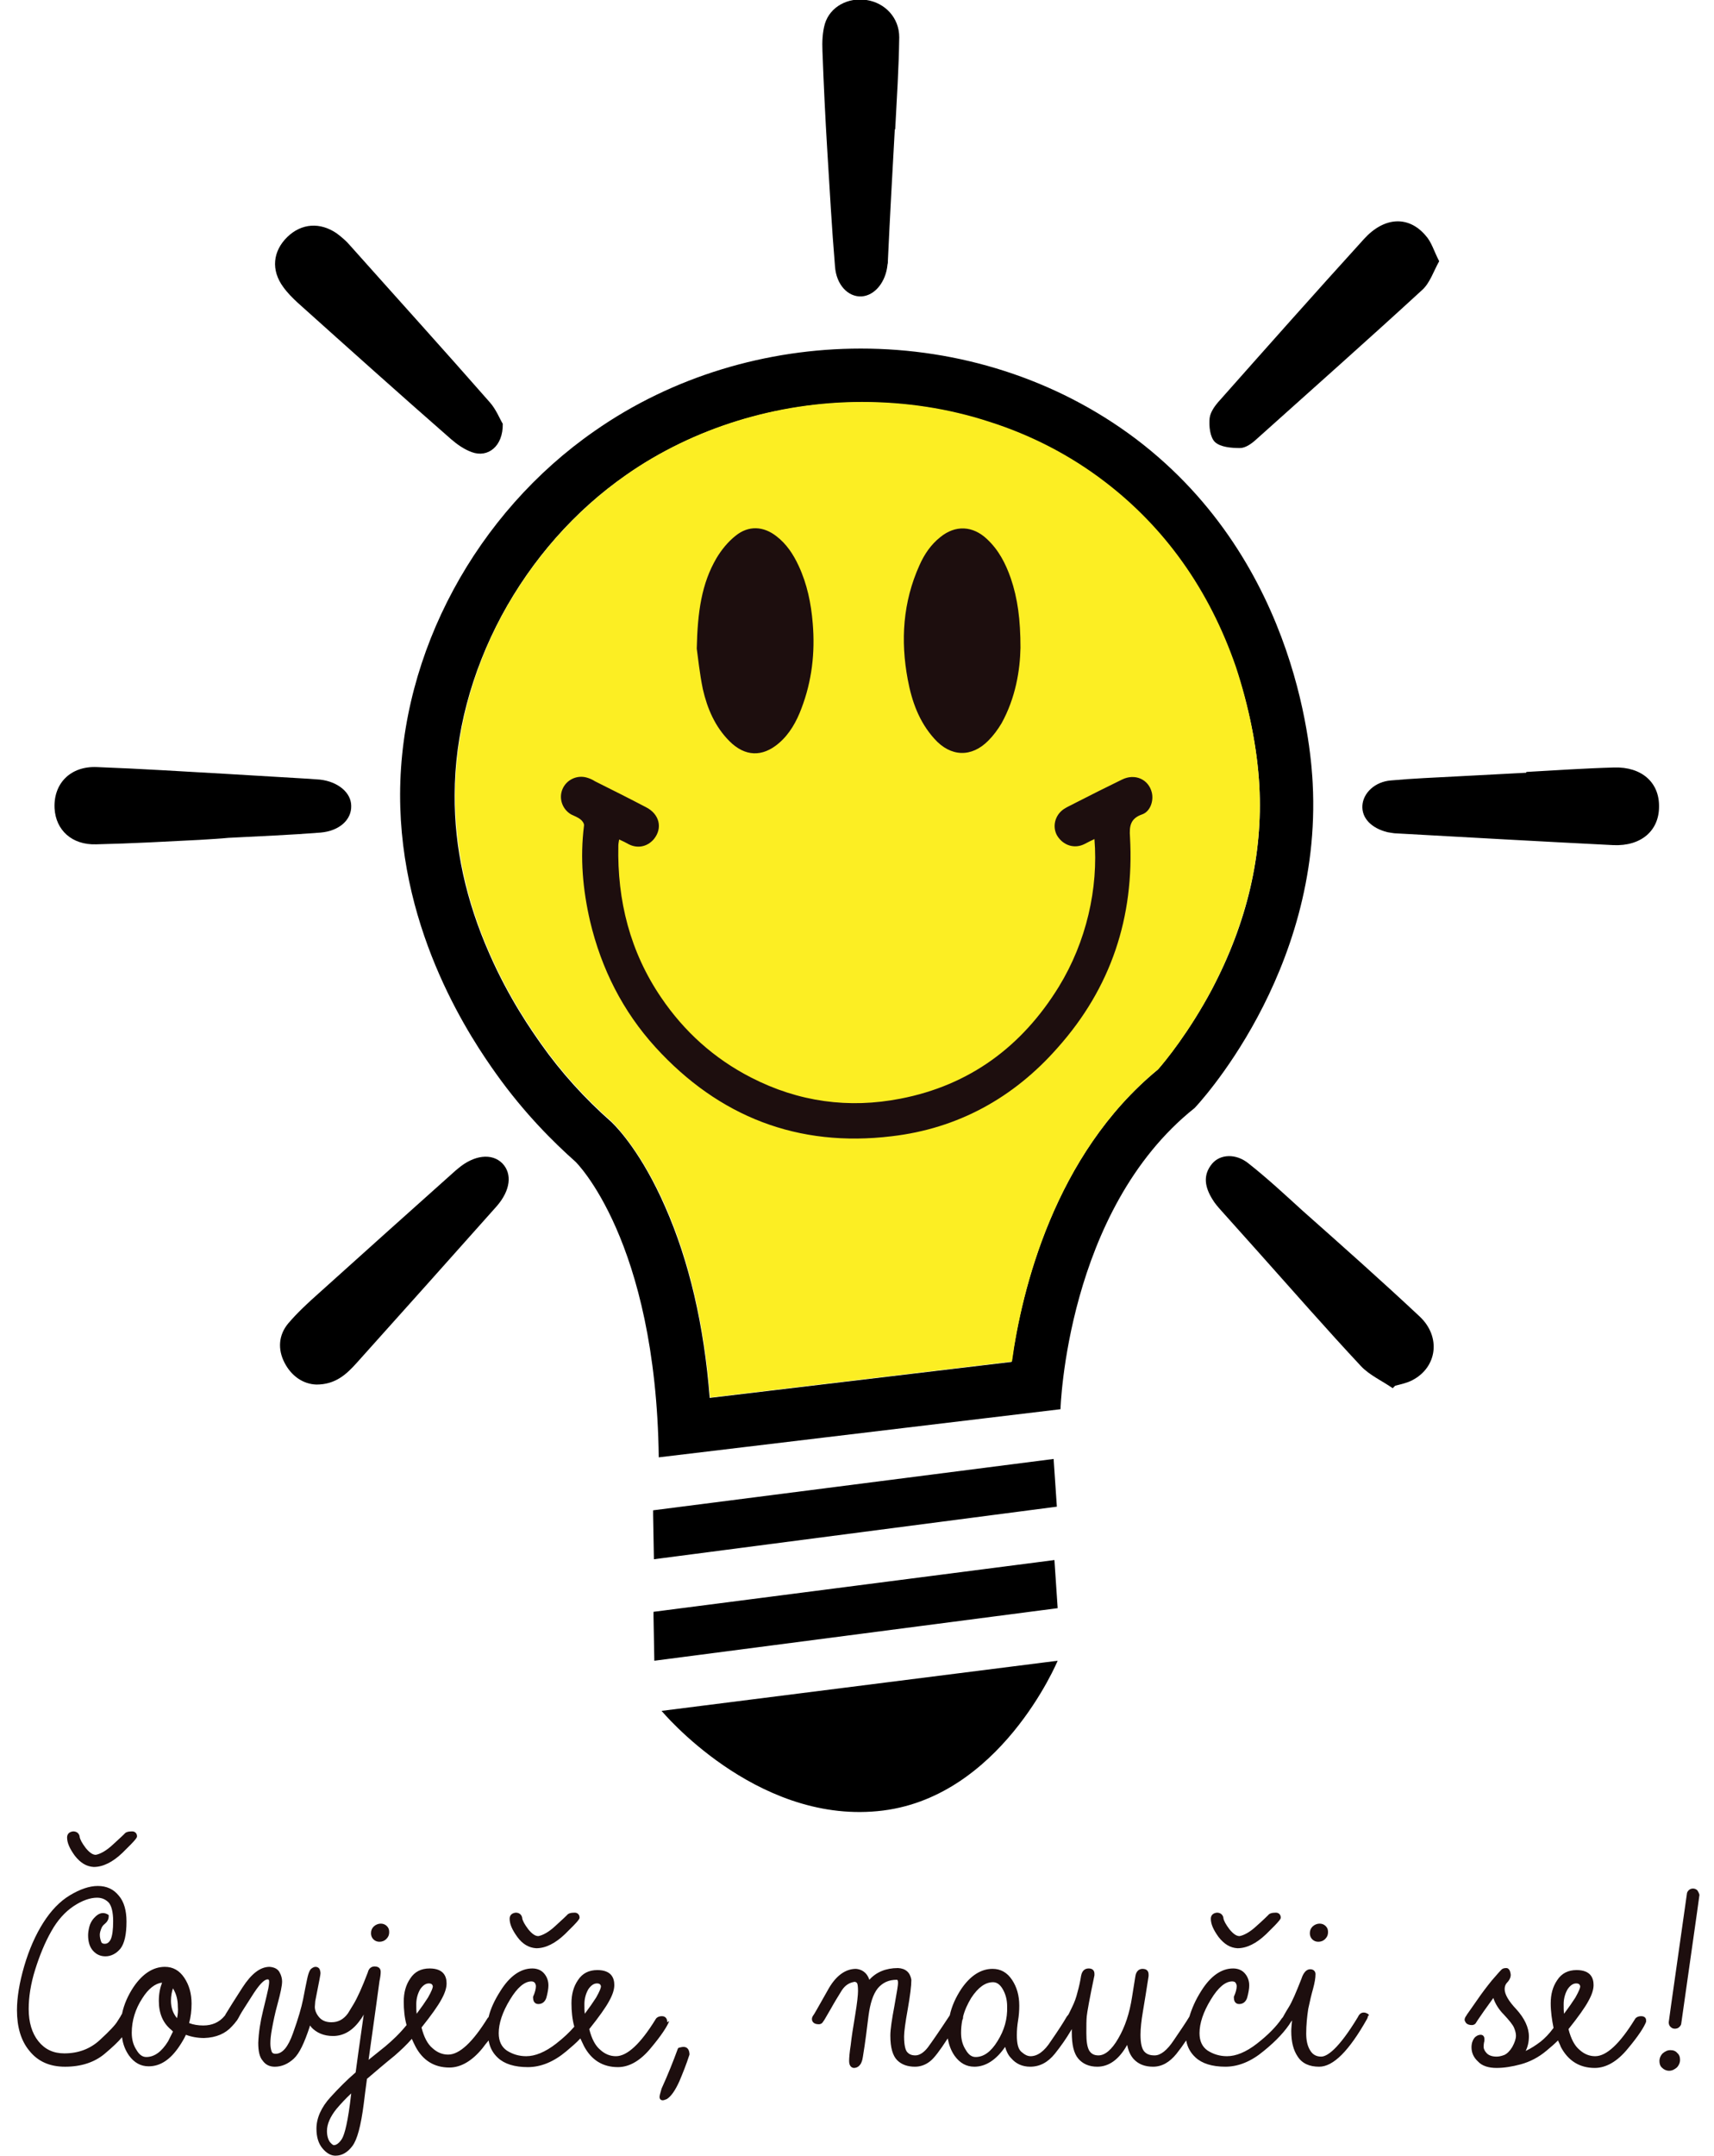 <?xml version="1.0" encoding="utf-8"?>
<!-- Generator: Adobe Illustrator 19.0.0, SVG Export Plug-In . SVG Version: 6.00 Build 0)  -->
<svg version="1.1" id="Layer_1" xmlns="http://www.w3.org/2000/svg" xmlns:xlink="http://www.w3.org/1999/xlink" x="0px" y="0px"
	 viewBox="0 0 424.1 533.2" style="enable-background:new 0 0 424.1 533.2;" xml:space="preserve">
<style type="text/css">
	.st0{fill:#FCEE23;}
	.st1{fill:#1D0E0E;}
</style>
<g id="XMLID_49_">
	<g>
		<g id="XMLID_1_">
			<path id="XMLID_114_" d="M324.8,193.7c2.5,47.2-29.2,80.3-29.2,80.3c-31.8,25.3-33.2,74.5-33.2,74.5L163,360.4
				c-0.7-53.8-20.6-73.1-20.6-73.1c-5.4-4.8-12.6-11.9-19.6-21.7c-5.7-8-23.9-34.4-23.8-69.2c0.1-35.2,19-69.6,48.1-89.8
				c19.3-13.5,42.6-20.4,65.9-20.4c24.1,0,48.2,7.4,68,22.3C322,139.5,324.5,188.1,324.8,193.7z M299.9,244.6
				c8.7-16.5,12.6-33.3,11.7-50.2c-0.5-9.3-2.6-19.8-5.9-29.4c-6.6-19.1-17.6-34.5-32.6-45.9c-8.5-6.4-18.1-11.4-28.4-14.7
				c-10.1-3.3-20.7-4.9-31.5-4.9c-21,0-41.7,6.4-58.3,18c-12.7,8.8-23.3,20.9-30.8,34.8c-7.5,14-11.6,29.3-11.6,44.3
				c-0.1,13,2.8,26.2,8.6,39.3c4.9,11.2,10.6,19.2,12.7,22.2c5,7.1,10.9,13.6,17.5,19.4l0.2,0.2l0.2,0.2c1.1,1.1,7.1,7.3,12.9,20.6
				c5.9,13.4,9.6,29.2,11,47.2l74.7-8.9c2.5-17.6,10.5-51.2,36.2-72.3C288.3,262.4,294.2,255.3,299.9,244.6z"/>
			<path id="XMLID_113_" class="st0" d="M311.6,194.4c0.9,16.9-3.1,33.7-11.7,50.2c-5.7,10.7-11.6,17.9-13.3,19.8
				c-25.7,21.1-33.8,54.7-36.2,72.3l-74.7,8.9c-1.4-17.9-5.1-33.8-11-47.2c-5.8-13.2-11.8-19.4-12.9-20.6l-0.2-0.2l-0.2-0.2
				c-6.6-5.8-12.5-12.3-17.5-19.4c-2.1-3-7.8-11-12.7-22.2c-5.8-13.1-8.6-26.3-8.6-39.3c0.1-15,4.1-30.3,11.6-44.3
				c7.5-13.9,18.1-25.9,30.8-34.8c16.6-11.6,37.3-18,58.3-18c10.8,0,21.4,1.6,31.5,4.9c10.4,3.3,20,8.3,28.4,14.7
				c15,11.4,26,26.8,32.6,45.9C309,174.6,311.1,185,311.6,194.4z"/>
		</g>
		<g>
			<path id="XMLID_21_" d="M78.3,342.4c-3.3-0.1-6.2-2.1-7.9-5.4c-1.7-3.3-1.5-6.8,0.9-9.7c2.3-2.7,4.9-5.1,7.6-7.5
				c11.2-10.1,22.5-20.2,33.8-30.3c0.2-0.2,0.4-0.3,0.6-0.5c4-3.4,8.4-3.9,11-1.3c2.5,2.6,2,6.7-1.4,10.6
				c-11.5,12.9-23,25.8-34.6,38.7C85.7,339.9,83,342.4,78.3,342.4z"/>
			<path id="XMLID_20_" d="M344.6,343.3c-2.6-1.8-5.7-3.2-7.8-5.4c-8.6-9.2-16.9-18.7-25.3-28.1c-3.1-3.5-6.3-7-9.4-10.5
				c-0.8-0.9-1.5-1.7-2.1-2.7c-1.8-2.9-2.5-5.9-0.1-8.8c2-2.4,5.9-2.6,9-0.1c4.7,3.7,9.1,7.8,13.5,11.8c9.7,8.6,19.4,17.2,28.9,26.1
				c5.3,5,4.3,12.5-1.8,15.7c-1.3,0.7-2.8,1-4.3,1.4C345,342.9,344.8,343.1,344.6,343.3z"/>
			<path id="XMLID_19_" d="M356.1,64.6c-1.4,2.5-2.3,5.4-4.2,7.1c-13.6,12.5-27.4,24.7-41.1,37c-1.1,1-2.6,2.1-4,2.1
				c-2.1,0-4.8-0.2-6.2-1.5c-1.2-1.2-1.5-3.9-1.3-5.9c0.2-1.6,1.4-3.2,2.6-4.5c11.8-13.3,23.6-26.6,35.6-39.8c5-5.5,11-5.8,15.2-0.9
				C354.2,59.8,354.8,62.1,356.1,64.6z"/>
			<path id="XMLID_18_" d="M124.4,104.8c0.1,5.6-3.7,8.5-7.7,7c-1.9-0.7-3.6-1.9-5.1-3.2C98.9,97.5,86.3,86.2,73.7,74.9
				c-1.3-1.2-2.6-2.5-3.6-3.9c-3.1-4.2-2.6-8.9,1-12.4c3.5-3.4,8.1-3.7,12.2-0.9c1.2,0.9,2.4,1.9,3.4,3.1
				c11.5,12.9,23.1,25.7,34.5,38.7C122.8,101.3,123.7,103.7,124.4,104.8z"/>
			<path id="XMLID_17_" d="M49.4,207.7c-7.9,0.4-16.7,0.9-25.6,1.1c-6,0.2-10-3.5-10.3-8.9c-0.3-6.1,3.9-10.5,10.5-10.2
				c10.8,0.4,21.6,1.1,32.3,1.7c6.7,0.4,13.4,0.8,20.2,1.2c0.9,0.1,1.8,0.1,2.7,0.2c4.4,0.5,7.7,3.2,7.7,6.5
				c0.1,3.4-2.9,6.2-7.6,6.6c-7.6,0.6-15.2,0.9-22.8,1.3C54.5,207.4,52.5,207.5,49.4,207.7z"/>
			<path id="XMLID_16_" d="M377.7,190.9c7.2-0.4,14.4-0.9,21.7-1.1c6.8-0.2,11.2,3.7,11.1,9.7c0,5.9-4.4,9.8-11.3,9.5
				c-17.9-0.9-35.7-1.9-53.6-2.9c-0.8,0-1.5-0.2-2.3-0.3c-4-1-6.4-3.5-6.2-6.6c0.2-3.1,3.1-5.9,7.1-6.2c5.4-0.5,10.9-0.7,16.3-1
				c5.7-0.3,11.4-0.6,17.1-0.9C377.7,190.9,377.7,190.9,377.7,190.9z"/>
			<path id="XMLID_15_" d="M221.4,32c-0.6,10.8-1.2,21.5-1.7,32.3c0,0.4,0,0.8-0.1,1.1c-0.4,4.4-3.2,7.7-6.4,7.9
				c-3.3,0.2-6.3-2.8-6.6-7.5c-0.8-9.5-1.3-19-1.9-28.5c-0.5-8.2-0.9-16.5-1.2-24.7c-0.1-2.2,0-4.6,0.6-6.7
				c1.3-4.3,5.8-6.6,10.3-5.9c4.6,0.7,8.1,4.4,8.1,9.2c-0.1,7.6-0.6,15.2-1,22.8C221.5,32,221.4,32,221.4,32z"/>
		</g>
		<polygon id="XMLID_14_" points="161.6,374.7 161.8,385.6 261.5,372.6 260.7,360.8 161.6,373.5 		"/>
		<polygon id="XMLID_13_" points="161.7,399.7 161.9,410.7 261.7,397.7 260.9,385.8 161.7,398.6 		"/>
		<path id="XMLID_12_" d="M163.7,423.1l98-12.4c0,0-14.3,34.4-44.6,37.2C186.7,450.8,163.7,423.1,163.7,423.1z"/>
		<g>
			<path id="XMLID_11_" class="st1" d="M270.8,207.5c-0.9,0.4-1.6,0.8-2.4,1.2c-2.5,1.3-5.3,0.4-6.8-2c-1.3-2.2-0.6-5.1,1.6-6.6
				c0.9-0.6,1.9-1,2.8-1.5c3.9-2,7.7-3.9,11.6-5.8c3.2-1.6,6.6-0.1,7.4,3.2c0.5,2.1-0.4,4.7-2.4,5.4c-2.9,1-3.2,2.9-3,5.6
				c1.1,19.8-4.7,37.3-17.9,52.1c-10.9,12.4-24.7,20-41.1,21.9c-23.1,2.8-42.7-4.8-58.4-22c-8.1-8.9-13.4-19.4-16.2-31.2
				c-1.8-7.8-2.5-15.6-1.5-23.6c0.1-0.5-0.4-1.2-0.8-1.5c-0.7-0.6-1.6-0.9-2.4-1.3c-2.2-1.3-3.1-4-2.1-6.3c1-2.3,3.6-3.5,6-2.8
				c0.7,0.2,1.4,0.5,2,0.9c4.2,2.1,8.4,4.2,12.6,6.4c3.4,1.7,4.2,5.2,2,7.9c-1.6,1.9-4,2.4-6.2,1.3c-0.7-0.4-1.5-0.8-2.4-1.2
				c-0.1,0.6-0.2,1.1-0.2,1.5c-0.3,13.6,2.9,26.3,10.6,37.6c5.7,8.4,13.1,15.1,22.3,19.8c11.7,6,24.1,7.7,36.9,5.2
				c17.1-3.3,30.1-12.9,39.2-27.7C268.8,232.9,271.8,219.7,270.8,207.5z"/>
			<path id="XMLID_10_" class="st1" d="M172.4,160.4c0.2-9.1,1.2-16.1,4.9-22.4c1.2-2,2.8-4,4.7-5.5c3.2-2.6,6.9-2.4,10.1,0.1
				c2.5,1.9,4.2,4.5,5.5,7.3c2.1,4.5,3.1,9.3,3.5,14.3c0.6,7.2-0.2,14.2-2.8,21c-1.2,3.2-2.9,6.3-5.6,8.6c-4.1,3.5-8.4,3.3-12.2-0.5
				c-3.6-3.6-5.5-8.1-6.6-12.9C173.1,166.5,172.7,162.5,172.4,160.4z"/>
			<path id="XMLID_9_" class="st1" d="M252.5,160.2c-0.1,5.5-1.2,12.4-4.7,18.7c-0.9,1.5-2,3-3.2,4.2c-4.2,4.3-9.4,4.1-13.4-0.4
				c-3.8-4.2-5.6-9.3-6.6-14.7c-1.8-9.6-1.2-19.1,2.9-28.2c1.2-2.7,2.8-5.1,5.2-7c3.7-3,8-2.8,11.5,0.5c2.9,2.7,4.6,6,5.9,9.7
				C251.8,148,252.5,153.2,252.5,160.2z"/>
		</g>
	</g>
	<g id="XMLID_8_">
		<path id="XMLID_50_" class="st1" d="M23.2,461.7c2.3,0,4.7-1.2,7.1-3.5c3.6-3.5,3.6-3.8,3.6-4.1c0-0.7-0.5-1.2-1.2-1.2
			c-1,0-1.6,0.2-1.9,0.6c-0.2,0.2-0.8,0.8-2.9,2.7c-1.6,1.5-3.1,2.3-4.2,2.5c-0.8,0-1.6-0.6-2.5-1.7c-0.9-1.2-1.4-2.1-1.5-2.8l0-0.1
			c-0.2-0.8-0.8-1.2-1.6-1.2c0,0,0,0,0,0c-0.9,0.1-1.5,0.6-1.5,1.5c0,1.3,0.6,2.7,1.9,4.5C19.9,460.7,21.4,461.6,23.2,461.7z"/>
		<path id="XMLID_66_" class="st1" d="M93.9,480.2c0.6,0,1.2-0.2,1.7-0.7c0.5-0.5,0.7-1,0.7-1.7s-0.2-1.1-0.6-1.5
			c-0.8-0.8-2.2-0.8-3.2,0.1c-0.5,0.5-0.7,1-0.7,1.7c0,0.6,0.2,1.1,0.6,1.5C92.8,480,93.3,480.2,93.9,480.2z"/>
		<path id="XMLID_67_" class="st1" d="M132.7,481.8c2.3,0,4.7-1.2,7.1-3.5c3.6-3.5,3.6-3.8,3.6-4.1c0-0.7-0.5-1.2-1.2-1.2
			c-1,0-1.6,0.2-1.9,0.6c-0.2,0.2-0.8,0.8-2.9,2.7c-1.6,1.5-3.1,2.3-4.2,2.5c-0.8,0-1.6-0.6-2.5-1.7c-0.9-1.2-1.4-2.1-1.5-2.8l0-0.1
			c-0.2-0.8-0.8-1.2-1.6-1.2c0,0,0,0,0,0c-0.9,0.1-1.5,0.6-1.5,1.5c0,1.3,0.6,2.7,1.9,4.5C129.3,480.8,130.9,481.7,132.7,481.8z"/>
		<path id="XMLID_70_" class="st1" d="M165.1,500.1c0-1.4-1-1.5-1.3-1.5c-0.9,0-1.4,0.4-1.6,0.8c-3.7,6-7,9.1-9.8,9.1
			c-1.4,0-2.7-0.5-3.9-1.6c-1.2-1-2.1-2.7-2.7-5.1c2.4-3,4.1-5.4,4.9-6.9c0.9-1.6,1.3-2.9,1.3-4c0-1.7-0.7-3.7-4.2-3.7
			c-2.1,0-3.7,0.8-4.8,2.5c-1.1,1.6-1.6,3.5-1.6,5.7c0,2,0.2,4,0.7,5.8c-1.2,1.4-2.7,2.8-4.5,4.2c-2.7,2.1-5.2,3.1-7.4,3.1
			c-1.8,0-3.4-0.5-4.8-1.4c-1.3-0.9-2-2.3-2-4.3c0-2.4,0.9-5.2,2.8-8.3c1.8-3,3.6-4.5,5.3-4.5c0.5,0,0.6,0.2,0.8,0.3
			c0.2,0.3,0.3,0.6,0.3,0.9c0,0.6-0.2,1.5-0.7,2.6l0,0.2c0,1.5,1,1.6,1.3,1.6c1,0,1.7-0.6,2-1.6c0.3-1.1,0.5-2.2,0.5-3
			c0-1.2-0.4-2.2-1.1-3c-0.7-0.8-1.7-1.2-2.9-1.2c-2.9,0-5.6,1.9-7.9,5.6c-1.4,2.2-2.4,4.3-2.9,6.4c-0.1,0.1-0.1,0.2-0.2,0.2
			c-3.7,6-7,9.1-9.8,9.1c-1.4,0-2.7-0.5-3.9-1.6c-1.2-1-2.1-2.7-2.7-5.1c2.4-3,4.1-5.4,4.9-6.9c0.9-1.6,1.3-2.9,1.3-4
			c0-1.7-0.7-3.7-4.2-3.7c-2.1,0-3.7,0.8-4.8,2.5c-1.1,1.6-1.6,3.5-1.6,5.7c0,2,0.2,4,0.7,5.8c-1.7,2.1-3.5,3.8-5.3,5.3
			c-1.4,1.1-2.7,2.2-4.1,3.3c1.7-12.2,2.6-18.6,2.7-19.5c0.2-0.9,0.3-1.7,0.3-2.3c0-0.3-0.1-1.3-1.5-1.3c-0.5,0-1.4,0.2-1.7,1.5
			c-1.4,3.7-2.6,6.3-3.5,7.8c-0.6,1-1.1,1.8-1.4,2.3c-1.1,1.5-2.4,2.2-4.1,2.2c-1.3,0-2.3-0.4-3-1.2c-0.7-0.8-1.1-1.7-1.1-2.6
			l0.1-1.4c1.1-5.5,1.3-6.6,1.3-6.9c0-0.4-0.1-0.7-0.2-1c-0.2-0.4-0.6-0.6-1-0.6c-0.3,0-0.6,0.1-1,0.4c-0.3,0.2-0.7,0.7-1.1,2.6
			c-0.3,1.3-0.6,3-1,5c-0.4,2-1.2,4.8-2.5,8.4c-1.2,3.4-2.6,5.1-4.3,5.1c-0.7,0-0.9-0.3-1-0.6c-0.2-0.6-0.3-1.2-0.3-2
			c0-0.8,0.1-2,0.4-3.6c0.3-1.6,0.7-3.7,1.4-6.2c0.7-2.6,1.1-4.4,1.1-5.5c0-0.7-0.2-1.5-0.6-2.2c-0.4-0.8-1.2-1.3-2.5-1.4
			c-2.3,0-4.5,1.7-6.7,5.1c-1.8,2.8-3.2,5-4.1,6.5c-0.1,0.2-0.2,0.3-0.2,0.4c0,0-0.1,0.1-0.1,0.1c-1.3,1.6-3.1,2.4-5.3,2.4
			c-1.3,0-2.5-0.2-3.5-0.6c0.4-1.5,0.6-3.1,0.6-4.8c0-2.5-0.6-4.6-1.8-6.4c-1.2-1.8-2.8-2.7-4.8-2.7c-2.9,0-5.5,1.7-7.7,4.9
			c-1.4,2.1-2.4,4.3-2.9,6.7c-0.2,0.3-0.3,0.5-0.4,0.7c-0.2,0.3-0.4,0.6-0.7,1.1c-0.5,0.9-2,2.5-4.4,4.7c-2.4,2.2-5.3,3.3-8.8,3.3
			c-2.7,0-4.8-1-6.4-3c-1.6-2-2.4-4.7-2.4-8c0-2.9,0.5-6.2,1.6-9.7c1.1-3.5,2.4-6.7,4-9.5c1.5-2.7,3.4-4.8,5.5-6.2
			c2.1-1.4,4.1-2.1,5.8-2.1c1.2,0,2.1,0.4,2.9,1.2c0.7,0.8,1.1,2.4,1.1,4.6c0,2.1-0.2,3.6-0.6,4.5c-0.5,1-1.1,1.1-1.5,1.1
			c-0.5,0-0.8-0.2-0.9-0.6c-0.2-0.6-0.3-1.1-0.3-1.6c0-0.2,0-0.6,0.3-1.4c0.2-0.6,0.5-1,0.9-1.3c0.6-0.5,1-1.1,1-1.9l0-0.3l-0.3-0.2
			c-1.1-0.6-2.2-0.3-3.2,0.8c-0.7,0.7-1.1,1.5-1.3,2.3c-0.2,0.8-0.3,1.5-0.3,2.1c0,1.6,0.4,2.9,1.2,3.8c0.8,0.9,1.8,1.4,3.1,1.4
			c1.4,0,2.7-0.7,3.7-1.9c1-1.3,1.5-3.5,1.5-6.7c0-2.7-0.6-4.9-1.9-6.4c-1.3-1.6-3-2.4-5.2-2.4c-2.1,0-4.4,0.8-6.9,2.3
			c-2.5,1.5-4.7,3.8-6.6,6.8c-1.9,3-3.5,6.6-4.7,10.7c-1.2,4.1-1.8,7.8-1.8,10.9c0,4.2,1,7.6,3.1,10.1c2.1,2.6,5,3.9,8.8,3.9
			c4,0,7.3-1.1,9.8-3.2c1.9-1.6,3.3-2.9,4.3-4.1c0.2,1.7,0.8,3.2,1.7,4.5c1.3,1.8,2.9,2.7,4.9,2.7c2.9,0,5.4-1.7,7.6-5
			c0.6-0.9,1.2-1.9,1.6-2.8c1.3,0.5,2.9,0.8,4.5,0.8c0,0,0,0,0,0c3-0.1,5.3-1.1,6.9-2.9c0.5-0.5,0.8-0.9,1.1-1.3
			c0,0,0.1-0.1,0.1-0.1c0.2-0.3,0.5-0.8,0.8-1.4c0.3-0.6,1.5-2.4,3.4-5.4c1.9-2.9,2.9-3.4,3.4-3.4c0.2,0,0.4,0,0.4,0.6
			c0,0.1,0,0.5-0.2,1.6c-0.2,0.9-0.6,2.7-1.3,5.5c-0.7,2.8-1.1,5.5-1.2,8c0,2,0.3,3.5,1.1,4.4c0.7,1,1.7,1.5,3,1.5
			c1.7,0,3.3-0.7,4.7-2c1.4-1.3,2.6-3.9,3.9-7.8c0-0.1,0.1-0.3,0.1-0.4c0.1,0.1,0.2,0.2,0.3,0.4c1.3,1.4,3.1,2.2,5.4,2.2
			c2.7,0,5-1.4,6.9-4.2c0.1-0.1,0.2-0.2,0.2-0.3c0.2-0.2,0.3-0.5,0.5-0.8c-1.1,7.8-1.8,12.6-2,14.3c-2.1,1.8-4.1,3.8-6.2,6.1
			c-2.3,2.5-3.5,5.2-3.5,7.8c0,2.1,0.5,3.7,1.5,4.9c1,1.2,2.1,1.8,3.2,1.8c1.6,0,3-0.8,4.2-2.4c1.2-1.6,2.1-5,2.8-10.4
			c0.2-1.8,0.5-3.9,0.8-6.2c2-1.7,4.2-3.6,6.8-5.7c1.5-1.3,3-2.7,4.3-4.2c0.3,0.7,0.6,1.3,0.9,1.9c1.8,3.4,4.6,5.2,8.4,5.2
			c2.8,0,5.6-1.6,8.2-4.8c0.5-0.7,1-1.3,1.5-1.9c0.3,1.8,1.1,3.2,2.3,4.3c1.6,1.5,4.1,2.3,7.4,2.3c3.2,0,6.4-1.3,9.5-3.9
			c1.3-1.1,2.5-2.1,3.5-3.2c0.3,0.6,0.6,1.3,0.9,1.9c1.8,3.4,4.6,5.2,8.4,5.2c2.8,0,5.6-1.6,8.2-4.8c2.6-3.1,4-5.3,4.5-6.6
			L165.1,500.1z M41.6,504.8c-1.6,2.6-3.4,3.9-5.4,3.9c-0.9,0-1.7-0.5-2.4-1.7c-0.8-1.2-1.2-2.6-1.2-4.3c0-3,0.9-5.9,2.6-8.5
			c1.5-2.4,3.2-3.7,4.9-3.9c-0.5,1.3-0.8,2.8-0.8,4.5c0,3.1,1,5.5,3.1,7.2c0.1,0.1,0.3,0.3,0.4,0.4C42.4,503.2,42,504,41.6,504.8z
			 M43.8,499.1c-1-1.2-1.5-2.6-1.5-4.3c0-1.2,0.2-2.2,0.5-3.1c0,0.1,0.1,0.1,0.1,0.2c0.7,1.2,1.1,2.6,1.1,4.3
			C44.1,497.2,44,498.2,43.8,499.1z M86.6,520.2c-0.8,6.1-1.6,8.2-2.1,8.9c-0.6,0.9-1.3,1.4-1.9,1.4c-0.1,0-0.4-0.1-1-0.8
			c-0.4-0.6-0.7-1.5-0.7-2.7c0-1.7,0.8-3.5,2.3-5.4c1.1-1.3,2.3-2.6,3.7-3.9C86.8,518.5,86.7,519.4,86.6,520.2z M103.1,498
			c-0.1-0.7-0.1-1.5-0.1-2.4c0-1.4,0.4-2.7,1-3.7c0.7-1,1.4-1.4,2.1-1.4c0.7,0,0.9,0.3,1,0.7c0,0.4-0.3,1.2-1.2,2.8
			C105.2,495.1,104.3,496.4,103.1,498z M144.7,498c-0.1-0.7-0.1-1.5-0.1-2.4c0-1.4,0.4-2.7,1-3.7c0.7-1,1.4-1.4,2.1-1.4
			c0.7,0,0.9,0.3,1,0.7c0,0.4-0.3,1.2-1.2,2.8C146.8,495.1,145.9,496.4,144.7,498z"/>
		<path id="XMLID_82_" class="st1" d="M169.1,506.2c-0.3,0-0.7,0.1-1.1,0.2l-0.2,0.1l-0.1,0.2c-1.1,3-2.4,6.3-4,9.8
			c-0.4,1.3-0.5,1.8-0.5,2.1c0,0.5,0.3,0.8,0.8,0.8c0.2,0,0.5-0.1,1-0.3c1.1-0.7,2.1-2.2,3.1-4.4c0.8-1.9,1.7-4.1,2.5-6.6l0-0.1
			l0-0.1C170.5,506.3,169.5,506.2,169.1,506.2z"/>
		<path id="XMLID_83_" class="st1" d="M306.2,481.8c2.3,0,4.7-1.2,7.1-3.5c3.6-3.5,3.6-3.8,3.6-4.1c0-0.7-0.5-1.2-1.2-1.2
			c-1,0-1.6,0.2-1.9,0.6c-0.2,0.2-1.2,1.2-2.9,2.7c-1.6,1.5-3.1,2.3-4.2,2.5c-0.8,0-1.6-0.6-2.5-1.7c-0.9-1.2-1.4-2.1-1.5-2.8l0-0.1
			c-0.2-0.8-0.8-1.2-1.6-1.2c0,0,0,0,0,0c-0.9,0.1-1.5,0.6-1.5,1.5c0,1.3,0.6,2.7,1.9,4.5C302.9,480.8,304.4,481.7,306.2,481.8z"/>
		<path id="XMLID_84_" class="st1" d="M326.2,480.2c0.6,0,1.2-0.2,1.7-0.7c0.5-0.5,0.7-1,0.7-1.7s-0.2-1.1-0.6-1.5
			c-0.8-0.8-2.2-0.8-3.2,0.1c-0.5,0.5-0.7,1-0.7,1.7c0,0.6,0.2,1.1,0.6,1.5C325.1,480,325.6,480.2,326.2,480.2z"/>
		<path id="XMLID_87_" class="st1" d="M338.2,497.9c-0.4-0.2-0.6-0.2-0.8-0.2c-0.4,0-1,0.2-1.4,1.1c-4.9,8.1-7.7,9.8-9.1,9.8
			c-1.2,0-2.1-0.5-2.7-1.5c-0.7-1.1-1-2.5-1-4.2c0-2.1,0.2-4.1,0.5-6.1c0.4-1.9,0.8-3.6,1.2-5c0.4-1.5,0.6-2.6,0.6-3.6
			c0-0.6-0.4-1.2-1.3-1.2c-1.4,0-2,1.8-2.2,2.4c-1.3,3.3-2.3,5.7-3.2,7.1c-0.7,1.1-1.1,1.9-1.4,2.4c-0.1,0.1-0.1,0.1-0.2,0.2l0,0
			c-1.4,2.1-3.5,4.2-6.2,6.3c-2.7,2.1-5.2,3.1-7.4,3.1c-1.8,0-3.4-0.5-4.8-1.4c-1.3-0.9-2-2.3-2-4.3c0-2.4,0.9-5.2,2.8-8.3
			c1.8-3,3.6-4.5,5.3-4.5c0.5,0,0.7,0.2,0.8,0.3c0.2,0.3,0.3,0.6,0.3,0.9c0,0.6-0.2,1.5-0.7,2.6l0,0.2c0,1.5,1,1.6,1.3,1.6
			c1,0,1.7-0.6,2-1.6c0.3-1.1,0.5-2.2,0.5-3c0-1.2-0.4-2.2-1.1-3c-0.7-0.8-1.7-1.2-2.9-1.2c-2.9,0-5.6,1.9-7.9,5.6
			c-1.4,2.2-2.3,4.3-2.9,6.3c-0.9,1.5-2.2,3.4-3.9,5.9c-1.6,2.4-3.2,3.7-4.7,3.7c-1.2,0-2-0.3-2.6-1c-0.6-0.7-0.9-2.1-0.9-4.1
			c0-1.5,0.2-3.5,0.6-5.8c0.4-2.4,0.9-5.4,1.4-8.7c0-0.1,0-0.3,0-0.4c0-0.9-0.5-1.4-1.5-1.4c-0.6,0-1.6,0.3-1.8,2l-0.8,5
			c-0.6,3.9-1.7,7.3-3.4,10.2c-1.6,2.8-3.3,4.2-4.9,4.2c-1.1,0-1.8-0.4-2.3-1.2c-0.5-0.9-0.7-2.3-0.7-4.3c0-1.8,0-3.2,0.1-4.2
			c0.1-1,0.7-4.4,1.9-10.1c0-0.1,0-0.3,0-0.4c0-0.8-0.5-1.3-1.4-1.3c-0.6,0-1.6,0.2-1.9,1.8c-0.2,1.3-0.5,2.7-0.9,4.1
			c-0.3,1.3-0.8,2.6-1.3,3.6c-0.5,1-0.8,1.7-1,2c-0.1,0.1-0.3,0.3-0.4,0.5c-0.8,1.4-2.1,3.4-3.9,6c-1.6,2.5-3.3,3.7-5,3.7
			c-0.8,0-1.5-0.4-2.3-1.1c-0.8-0.7-1.1-2.1-1.1-4.1c0-1.2,0.1-2.4,0.3-3.6c0.2-1.2,0.3-2.4,0.3-3.7c0-2.5-0.6-4.6-1.8-6.4
			c-1.2-1.8-2.8-2.7-4.8-2.7c-2.9,0-5.5,1.7-7.7,4.9c-1.4,2.1-2.4,4.3-2.9,6.6c0,0,0,0,0,0c-2.5,3.8-4.3,6.4-5.4,7.9
			c-1,1.3-2.1,2-3.1,2c-1,0-1.6-0.3-2.1-0.9c-0.3-0.4-0.7-1.4-0.7-3.8c0-1.1,0.3-3.4,0.9-6.7c0.6-3.4,0.9-5.8,0.9-7.3
			c-0.3-1.8-1.4-2.8-3.3-2.9c-3,0-5.4,1-7.1,2.9c-0.7-2.1-2.2-2.6-3.3-2.7c-2.7,0-5.1,1.8-7,5.3c-2.7,4.8-3.4,6-3.5,6.1
			c-0.3,0.4-0.4,0.7-0.4,1c0,0.4,0.2,1.3,1.7,1.3c0.3,0,0.8-0.1,1.1-0.7c0.1-0.1,0.2-0.2,1.8-3c1-1.8,2-3.4,2.8-4.7
			c0.8-1.2,1.8-1.9,3.2-2.1c0.5,0.1,0.5,0.3,0.6,0.4c0.1,0.2,0.2,0.8,0.2,1.9c0,0.9-0.2,2.9-0.7,5.9c-0.5,3-0.9,5.5-1.1,7.4
			c-0.3,1.9-0.4,3.3-0.4,4c0,1.5,0.9,1.7,1.2,1.7c0.8,0,1.9-0.5,2.2-2.7c0.6-3.6,1-7,1.4-10.2c0.4-3,1.1-5.3,2.3-6.8
			c1.2-1.4,2.7-2.1,4.7-2.1c0.1,0,0.3,0,0.3,0.8c0,0.5-0.2,1.8-0.9,5.7c-0.6,3.2-1,5.7-1,7.3c0,3,0.6,5,1.7,6.1
			c1.1,1.1,2.6,1.6,4.4,1.6c1.4,0,2.7-0.5,3.8-1.4c0.9-0.7,2.3-2.5,4.3-5.6c0.3,1.6,0.8,3,1.7,4.3c1.3,1.8,2.9,2.7,4.9,2.7
			c2.8,0,5.4-1.7,7.6-4.9c0.3,1.1,0.8,2.1,1.5,2.8c1.2,1.4,2.8,2.1,4.7,2.1c2.4,0,4.4-1.1,6.1-3.2c1.6-2,2.9-3.9,3.9-5.6
			c0.1-0.2,0.2-0.3,0.3-0.5c0,0.3,0,0.5,0,0.8c0,3.1,0.5,5.2,1.6,6.5c1.1,1.3,2.7,2,4.7,2c2.9,0,5.4-1.8,7.4-5.4
			c0.3,1.5,0.8,2.6,1.6,3.5c1.2,1.3,2.8,1.9,4.8,1.9c2.2,0,4.1-1.1,5.8-3.2c0.8-1,1.6-2.1,2.4-3.3c0.3,1.7,1.1,3.1,2.3,4.2
			c1.6,1.5,4.1,2.3,7.4,2.3c3.2,0,6.4-1.3,9.5-3.9c3.1-2.5,5.4-5,6.8-7.3c0.1-0.1,0.2-0.2,0.2-0.3c-0.1,1.1-0.2,2-0.2,2.7
			c0,2.6,0.5,4.7,1.6,6.3c1.1,1.7,2.9,2.5,5.3,2.5c3.5,0,7.4-3.9,11.9-11.9c0.1-0.3,0.2-0.5,0.2-0.7
			C338.9,498.5,338.7,498.1,338.2,497.9z M246.8,504.8c-1.6,2.6-3.4,3.9-5.4,3.9c-0.9,0-1.7-0.5-2.4-1.7c-0.8-1.2-1.2-2.6-1.2-4.3
			c0-1,0.1-2.1,0.3-3.1c0.2-0.4,0.2-0.6,0.2-0.8c0,0,0-0.1,0-0.1c0.4-1.6,1.1-3.1,2-4.6c1.7-2.6,3.5-3.9,5.4-3.9
			c0.9,0,1.7,0.5,2.4,1.7c0.7,1.2,1.1,2.6,1.1,4.3C249.3,499.3,248.5,502.1,246.8,504.8z"/>
		<path id="XMLID_90_" class="st1" d="M406.1,498.6c-0.9,0-1.4,0.4-1.6,0.8c-3.7,6-7,9.1-9.8,9.1c-1.4,0-2.7-0.5-3.9-1.6
			c-1.2-1-2.1-2.7-2.7-5.1c2.4-3,4.1-5.4,4.9-6.9c0.9-1.6,1.3-2.9,1.3-4c0-1.7-0.7-3.7-4.2-3.7c-2.1,0-3.7,0.8-4.8,2.5
			c-1.1,1.6-1.6,3.5-1.6,5.7c0,2.1,0.3,4.1,0.7,6.1c-1.1,1.5-2.2,2.6-3.2,3.4c-1.2,0.9-2.4,1.7-3.7,2.3c0.5-1,0.8-2.2,0.8-3.6
			c0-2.2-1.1-4.5-3.1-6.7c-1.9-2-2.9-3.7-2.9-5c0-0.6,0.2-1.2,0.6-1.6c0.6-0.6,0.9-1.3,0.9-1.9c0-0.3-0.1-0.6-0.2-1
			c-0.3-0.6-0.6-0.7-0.9-0.7c-0.5,0-0.9,0.1-1.2,0.4c-0.2,0.2-0.6,0.6-2.4,2.7c-1.3,1.6-2.5,3.2-3.6,4.8c-1.1,1.6-1.8,2.6-2.1,3
			c-0.3,0.4-0.5,0.7-0.6,0.9c-0.3,0.4-0.4,0.7-0.4,1c0,0.1,0,0.3,0.1,0.3c0.1,0.4,0.5,1,1.7,1c0.3,0,0.8-0.1,1.1-0.7
			c0.1-0.2,0.4-0.6,0.8-1.2c0.4-0.6,1.5-2.2,3.4-4.8c0.5,1.5,1.4,2.9,2.6,4.1c1.3,1.4,2.2,2.5,2.5,3.2c0.3,0.7,0.5,1.4,0.5,2
			c0,0.8-0.3,1.7-0.9,2.8c-0.6,1-1.3,1.7-2,2c-0.8,0.3-1.4,0.4-1.9,0.4c-1.1,0-1.9-0.3-2.4-0.8c-0.5-0.5-0.8-1.1-0.8-1.6
			c0-0.7,0.1-1,0.1-1.1c0.1-0.3,0.1-0.6,0.1-0.8c0-1-0.7-1.1-0.9-1.1c-0.6,0-1.2,0.3-1.6,0.8c-0.4,0.5-0.7,1.3-0.7,2.3
			c0,1.3,0.5,2.5,1.6,3.5c1,1.1,2.6,1.6,4.6,1.6c1.8,0,3.8-0.3,6-0.9c2.2-0.6,4.4-1.7,6.4-3.4c1.1-0.9,2-1.7,2.8-2.5
			c0.2,0.5,0.5,1,0.7,1.6c1.8,3.4,4.6,5.2,8.4,5.2c2.8,0,5.6-1.6,8.2-4.8c2.6-3.1,4-5.3,4.5-6.6l0-0.2
			C407.4,498.7,406.4,498.6,406.1,498.6z M387,498c-0.1-0.7-0.1-1.5-0.1-2.4c0-1.4,0.4-2.7,1-3.7c0.7-1,1.4-1.4,2.1-1.4
			c0.7,0,0.9,0.3,1,0.7c0,0.4-0.3,1.2-1.2,2.8C389.1,495.1,388.2,496.4,387,498z"/>
		<path id="XMLID_91_" class="st1" d="M420,467.5c-0.6-0.6-1.5-0.6-2.1-0.1c-0.3,0.3-0.5,0.6-0.5,0.9c-4.5,31.6-4.5,31.7-4.5,31.8
			c0,0.4,0.1,0.8,0.4,1.1c0.3,0.3,0.6,0.5,1.1,0.5c0.4,0,0.8-0.1,1.1-0.4c0.3-0.3,0.5-0.6,0.5-0.9c4.5-31.6,4.5-31.7,4.5-31.8
			C420.4,468.2,420.2,467.8,420,467.5z"/>
		<path id="XMLID_92_" class="st1" d="M413.3,507c-0.7,0-1.3,0.3-1.9,0.8c-0.5,0.5-0.8,1.2-0.8,1.9c0,0.7,0.2,1.3,0.7,1.7
			c0.4,0.4,1,0.7,1.7,0.7s1.3-0.3,1.9-0.8c0.5-0.5,0.8-1.2,0.8-1.9s-0.2-1.3-0.7-1.7C414.6,507.2,414,507,413.3,507z"/>
	</g>
</g>
</svg>
